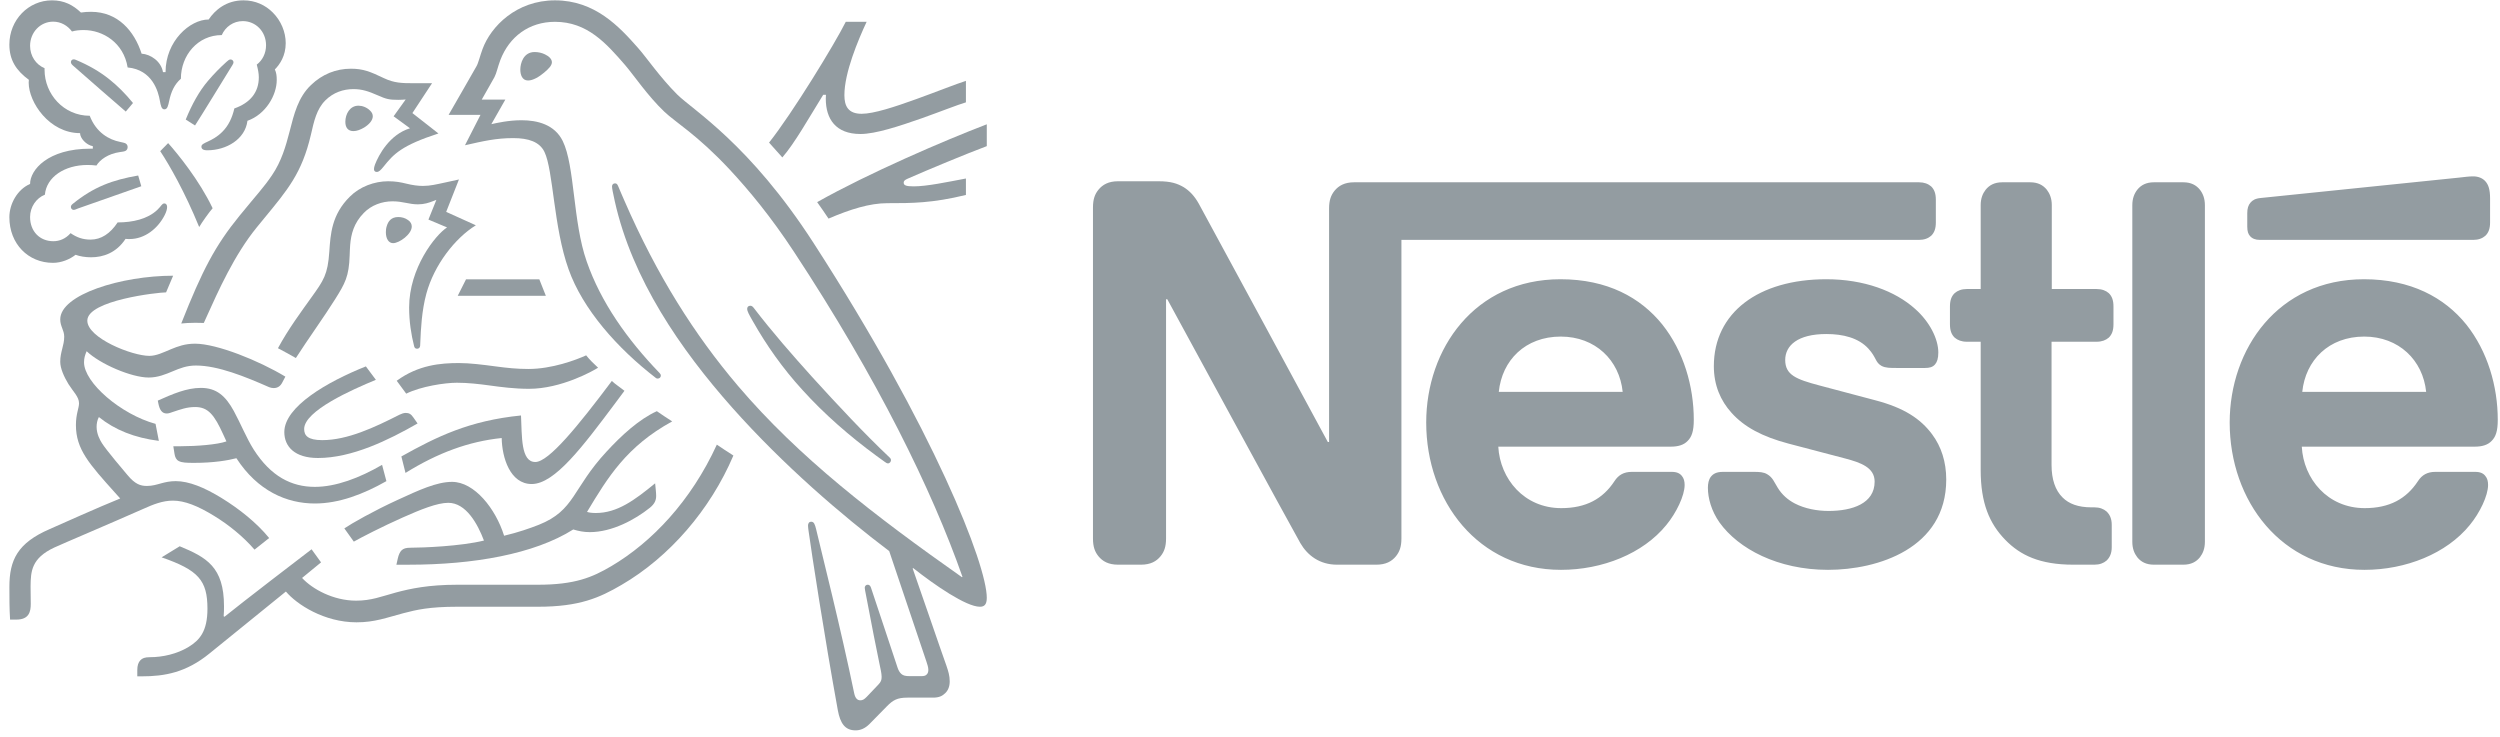 <svg width="95" height="28" viewBox="0 0 95 28" fill="none" xmlns="http://www.w3.org/2000/svg">
<path d="M50.712 7.249C50.58 7.416 50.505 7.601 50.505 7.924V16.797H50.458C50.458 16.797 45.779 8.139 45.553 7.738C45.393 7.454 45.214 7.259 44.979 7.112C44.743 6.976 44.498 6.888 44.028 6.888H42.484C42.126 6.888 41.9 7.015 41.74 7.211C41.608 7.376 41.533 7.563 41.533 7.885V20.462C41.533 20.785 41.608 20.97 41.74 21.136C41.9 21.332 42.126 21.458 42.484 21.458H43.359C43.717 21.458 43.943 21.332 44.103 21.136C44.235 20.97 44.31 20.785 44.31 20.462V11.373H44.358C44.358 11.373 49.215 20.305 49.413 20.638C49.686 21.107 50.147 21.458 50.806 21.458H52.303C52.661 21.458 52.887 21.332 53.047 21.136C53.179 20.97 53.254 20.785 53.254 20.462V9.116H72.921C73.12 9.116 73.27 9.058 73.383 8.96C73.505 8.842 73.562 8.686 73.562 8.452V7.592C73.562 7.357 73.505 7.2 73.383 7.083C73.27 6.986 73.12 6.927 72.921 6.927H51.456C51.099 6.927 50.872 7.054 50.712 7.249ZM59.299 10.611C56.032 10.611 54.196 13.26 54.196 16.055C54.196 19.035 56.164 21.654 59.317 21.654C60.89 21.654 62.434 21.039 63.318 19.953C63.705 19.485 64.016 18.83 64.016 18.429C64.016 18.292 63.987 18.175 63.912 18.087C63.837 17.99 63.723 17.931 63.526 17.931H62.01C61.708 17.931 61.502 18.048 61.351 18.282C60.908 18.957 60.268 19.309 59.327 19.309C57.914 19.309 57.002 18.195 56.935 16.973H63.488C63.78 16.973 63.987 16.904 64.128 16.758C64.288 16.602 64.364 16.377 64.364 15.956C64.364 14.677 63.977 13.348 63.168 12.331C62.34 11.305 61.078 10.611 59.299 10.611ZM69.4 10.611C66.821 10.611 65.126 11.882 65.126 13.914C65.126 14.637 65.38 15.224 65.795 15.683C66.275 16.221 66.962 16.592 67.96 16.856L70.116 17.422C70.709 17.579 71.236 17.765 71.236 18.302C71.236 19.133 70.389 19.416 69.486 19.416C69.043 19.416 68.582 19.328 68.205 19.133C67.941 18.996 67.716 18.8 67.555 18.537C67.414 18.312 67.367 18.145 67.15 18.019C67.018 17.94 66.858 17.931 66.642 17.931H65.475C65.22 17.931 65.098 18.009 65.013 18.116C64.929 18.224 64.9 18.38 64.9 18.537C64.9 18.927 65.032 19.416 65.343 19.856C66.058 20.852 67.555 21.654 69.466 21.654C71.35 21.654 73.957 20.843 73.957 18.224C73.957 17.55 73.769 16.973 73.421 16.504C72.978 15.908 72.348 15.497 71.274 15.214L69.137 14.647C68.252 14.413 67.838 14.247 67.838 13.679C67.838 13.132 68.309 12.693 69.4 12.693C70.041 12.693 70.624 12.839 71.001 13.25C71.311 13.592 71.255 13.768 71.5 13.905C71.65 13.983 71.82 13.983 72.084 13.983H73.148C73.317 13.983 73.44 13.954 73.533 13.846C73.609 13.758 73.656 13.621 73.656 13.396C73.656 12.888 73.336 12.233 72.771 11.735C72.018 11.06 70.832 10.611 69.4 10.611ZM75.266 10.983H74.739C74.541 10.983 74.391 11.041 74.278 11.139C74.155 11.256 74.098 11.413 74.098 11.647V12.321C74.098 12.556 74.155 12.712 74.278 12.83C74.391 12.927 74.541 12.986 74.739 12.986H75.266V17.862C75.266 19.113 75.595 19.895 76.207 20.521C76.772 21.097 77.507 21.458 78.787 21.458H79.587C79.785 21.458 79.935 21.4 80.049 21.302C80.171 21.185 80.246 21.028 80.246 20.794V19.944C80.246 19.709 80.171 19.553 80.049 19.436C79.935 19.338 79.785 19.279 79.587 19.279H79.474C78.966 19.279 78.618 19.143 78.382 18.908C78.1 18.634 77.959 18.214 77.959 17.667V12.986H79.672C79.87 12.986 80.021 12.927 80.133 12.83C80.255 12.712 80.312 12.556 80.312 12.321V11.647C80.312 11.413 80.255 11.256 80.133 11.139C80.021 11.041 79.87 10.983 79.672 10.983H77.968V7.797C77.968 7.542 77.892 7.357 77.78 7.211C77.638 7.035 77.441 6.927 77.149 6.927H76.085C75.793 6.927 75.595 7.035 75.454 7.211C75.341 7.357 75.266 7.542 75.266 7.797V10.983ZM81.028 20.588C81.028 20.843 81.103 21.028 81.216 21.175C81.357 21.351 81.555 21.458 81.847 21.458H82.967C83.259 21.458 83.457 21.351 83.598 21.175C83.711 21.028 83.786 20.843 83.786 20.588V7.797C83.786 7.543 83.711 7.358 83.598 7.211C83.457 7.035 83.259 6.927 82.967 6.927H81.847C81.555 6.927 81.357 7.035 81.216 7.211C81.103 7.358 81.028 7.543 81.028 7.797V20.588ZM56.954 14.891C57.076 13.689 57.962 12.79 59.308 12.79C60.626 12.79 61.539 13.689 61.662 14.891H56.954ZM93.982 9.116C94.18 9.116 94.331 9.058 94.443 8.96C94.566 8.842 94.623 8.686 94.623 8.452V7.542C94.623 7.191 94.557 7.015 94.443 6.888C94.34 6.77 94.171 6.702 93.982 6.702C93.832 6.702 93.681 6.722 93.427 6.751L85.914 7.523C85.698 7.542 85.594 7.611 85.519 7.699C85.434 7.797 85.396 7.924 85.396 8.1V8.607C85.396 8.803 85.434 8.891 85.5 8.97C85.584 9.067 85.707 9.116 85.876 9.116H93.982ZM89.831 10.611C86.564 10.611 84.728 13.26 84.728 16.055C84.728 19.035 86.696 21.654 89.849 21.654C91.422 21.654 92.966 21.039 93.85 19.953C94.237 19.485 94.547 18.83 94.547 18.429C94.547 18.292 94.519 18.175 94.443 18.087C94.369 17.99 94.255 17.931 94.058 17.931H92.542C92.24 17.931 92.034 18.048 91.883 18.282C91.441 18.957 90.8 19.309 89.859 19.309C88.446 19.309 87.533 18.195 87.468 16.973H94.039C94.331 16.973 94.538 16.904 94.679 16.758C94.839 16.602 94.915 16.377 94.915 15.956C94.915 14.677 94.528 13.348 93.719 12.331C92.89 11.305 91.61 10.611 89.831 10.611ZM87.486 14.891C87.609 13.689 88.494 12.79 89.84 12.79C91.158 12.79 92.071 13.689 92.194 14.891H87.486Z" fill="#939CA1"/>
<path d="M30.915 9.233C28.477 5.459 26.336 4.188 25.733 3.59C25.072 2.93 24.567 2.182 24.246 1.822C23.532 1.012 22.608 0.013 21.089 0.013C19.622 0.013 18.652 1.005 18.337 1.863C18.246 2.107 18.174 2.406 18.108 2.515C17.964 2.76 17.316 3.909 17.047 4.365H18.259L17.669 5.52C18.357 5.364 18.848 5.248 19.503 5.248C20.087 5.248 20.505 5.392 20.689 5.772C21.03 6.479 21.03 8.621 21.606 10.233C22.143 11.748 23.454 13.231 24.927 14.366C24.947 14.38 24.967 14.386 24.993 14.386C25.065 14.386 25.111 14.332 25.111 14.278C25.111 14.237 25.098 14.21 25.065 14.176C23.833 12.898 22.831 11.483 22.294 9.934C21.763 8.424 21.848 6.302 21.383 5.357C21.075 4.732 20.421 4.569 19.818 4.569C19.333 4.569 18.881 4.671 18.671 4.718L19.202 3.786H18.305C18.495 3.44 18.691 3.12 18.79 2.93C18.874 2.766 18.908 2.563 19.012 2.284C19.353 1.393 20.106 0.829 21.089 0.829C22.32 0.829 23.041 1.651 23.755 2.474C24.082 2.855 24.619 3.651 25.242 4.242C25.667 4.65 26.48 5.106 27.731 6.446C28.451 7.22 29.29 8.227 30.174 9.573C33.338 14.38 35.414 18.616 36.574 21.92L36.555 21.934C33.234 19.595 30.358 17.385 28.039 14.659C26.395 12.721 24.967 10.477 23.722 7.614C23.636 7.424 23.565 7.247 23.486 7.064C23.454 6.989 23.421 6.968 23.368 6.968C23.303 6.968 23.257 7.016 23.257 7.084C23.257 7.159 23.29 7.322 23.362 7.648C24.023 10.613 25.857 13.271 27.816 15.481C29.768 17.678 31.975 19.568 33.79 20.942L35.205 25.143C35.238 25.246 35.277 25.354 35.277 25.456C35.277 25.531 35.257 25.592 35.212 25.633C35.172 25.674 35.12 25.694 35.002 25.694H34.577C34.393 25.694 34.32 25.667 34.255 25.613C34.19 25.558 34.144 25.476 34.111 25.381C33.987 24.987 33.24 22.777 33.096 22.328C33.069 22.247 33.023 22.219 32.971 22.219C32.906 22.219 32.86 22.274 32.86 22.335C32.86 22.39 32.879 22.451 32.913 22.641C33.102 23.647 33.325 24.776 33.416 25.205C33.456 25.401 33.502 25.586 33.502 25.721C33.502 25.843 33.476 25.912 33.378 26.014L32.939 26.476C32.834 26.585 32.775 26.612 32.69 26.612C32.585 26.612 32.5 26.537 32.46 26.347C31.963 23.933 31.209 20.942 31.013 20.111C30.967 19.929 30.934 19.826 30.829 19.826C30.738 19.826 30.705 19.894 30.705 19.976C30.705 20.037 30.718 20.111 30.724 20.166C30.843 21.023 31.321 24.144 31.838 26.993C31.93 27.482 32.107 27.754 32.513 27.754C32.697 27.754 32.873 27.679 33.037 27.516C33.306 27.237 33.384 27.163 33.705 26.836C33.934 26.605 34.092 26.51 34.484 26.51H35.454C35.683 26.51 35.807 26.449 35.919 26.34C36.024 26.238 36.089 26.095 36.089 25.891C36.089 25.68 36.037 25.511 35.965 25.3C35.716 24.607 34.917 22.26 34.681 21.601L34.701 21.587C35.519 22.233 36.712 23.056 37.236 23.056C37.399 23.056 37.498 22.981 37.498 22.716C37.498 21.465 35.493 16.318 30.915 9.233Z" fill="#939CA1"/>
<path d="M8.427 1.333C8.564 1.02 8.866 0.802 9.226 0.802C9.717 0.802 10.11 1.197 10.11 1.72C10.11 2.026 9.973 2.292 9.757 2.455C9.803 2.632 9.835 2.788 9.835 2.937C9.835 3.509 9.508 3.909 8.905 4.121C8.827 4.467 8.682 4.78 8.446 5.011C8.053 5.405 7.654 5.405 7.654 5.569C7.654 5.657 7.713 5.711 7.876 5.711C8.604 5.711 9.318 5.29 9.403 4.59C10.098 4.345 10.516 3.617 10.516 3.04C10.516 2.889 10.503 2.761 10.444 2.639C10.634 2.448 10.857 2.121 10.857 1.639C10.857 1.217 10.68 0.789 10.366 0.476C10.091 0.197 9.704 0.013 9.252 0.013C8.597 0.013 8.171 0.381 7.929 0.741C7.215 0.741 6.291 1.564 6.291 2.741H6.193C6.127 2.333 5.722 2.06 5.381 2.04C5.106 1.183 4.483 0.449 3.461 0.449C3.344 0.449 3.2 0.456 3.075 0.476C2.774 0.19 2.44 0.013 1.975 0.013C1.083 0.013 0.356 0.755 0.356 1.693C0.356 2.278 0.612 2.679 1.097 3.033C1.097 3.033 1.09 3.108 1.09 3.141C1.09 3.889 1.876 5.059 3.042 5.059C3.042 5.249 3.272 5.508 3.527 5.555V5.65H3.428C1.824 5.65 1.143 6.453 1.143 6.99C0.664 7.194 0.356 7.745 0.356 8.254C0.356 9.267 1.071 9.988 2.014 9.988C2.328 9.988 2.649 9.859 2.872 9.682C3.036 9.743 3.245 9.777 3.461 9.777C3.914 9.777 4.418 9.614 4.771 9.077C4.824 9.084 4.87 9.084 4.922 9.084C5.499 9.084 5.996 8.689 6.259 8.173C6.324 8.044 6.35 7.942 6.35 7.866C6.35 7.792 6.317 7.731 6.245 7.731C6.154 7.731 6.141 7.819 5.977 7.976C5.61 8.323 5.046 8.452 4.47 8.452C4.188 8.88 3.841 9.105 3.442 9.105C3.147 9.105 2.918 9.023 2.682 8.86C2.492 9.077 2.256 9.166 2.027 9.166C1.51 9.166 1.143 8.792 1.143 8.247C1.143 7.866 1.378 7.527 1.706 7.398C1.765 6.725 2.459 6.269 3.324 6.269C3.435 6.269 3.547 6.276 3.665 6.29C3.795 6.072 4.11 5.841 4.555 5.779C4.647 5.766 4.719 5.759 4.771 5.732C4.824 5.704 4.85 5.65 4.85 5.589C4.85 5.535 4.83 5.487 4.778 5.453C4.732 5.426 4.653 5.413 4.562 5.392C4.149 5.31 3.658 5.045 3.409 4.399C2.42 4.399 1.693 3.576 1.693 2.652V2.591C1.365 2.455 1.143 2.128 1.143 1.741C1.143 1.231 1.529 0.823 2.02 0.823C2.315 0.823 2.571 0.973 2.735 1.197C2.872 1.156 3.029 1.142 3.18 1.142C3.914 1.142 4.699 1.625 4.85 2.563C5.794 2.652 6.016 3.482 6.075 3.828C6.108 4.005 6.134 4.155 6.245 4.155C6.363 4.155 6.389 4.018 6.429 3.835C6.501 3.488 6.626 3.209 6.874 2.992C6.874 2.101 7.516 1.333 8.427 1.333Z" fill="#939CA1"/>
<path d="M10.333 6.663C10.024 7.119 9.802 7.343 9.101 8.2C8.178 9.335 7.693 10.254 6.887 12.293C7.018 12.279 7.208 12.266 7.418 12.266C7.523 12.266 7.607 12.266 7.745 12.272L7.843 12.055C8.296 11.049 8.904 9.688 9.756 8.641L10.051 8.281C10.928 7.214 11.472 6.581 11.813 5.126C11.931 4.61 12.029 4.148 12.364 3.814C12.664 3.515 13.045 3.386 13.431 3.386C13.758 3.386 14.001 3.468 14.355 3.623C14.676 3.766 14.793 3.794 15.134 3.794C15.252 3.794 15.337 3.787 15.416 3.78L14.957 4.419L15.58 4.875C14.8 5.112 14.388 5.895 14.249 6.255C14.223 6.33 14.211 6.378 14.211 6.425C14.211 6.48 14.237 6.534 14.316 6.534C14.4 6.534 14.466 6.466 14.577 6.33C14.957 5.854 15.259 5.527 16.66 5.072L15.671 4.297L16.418 3.162H15.717C15.272 3.162 14.977 3.155 14.591 2.971C14.066 2.72 13.798 2.611 13.333 2.611C12.763 2.611 12.245 2.822 11.82 3.229C11.328 3.698 11.177 4.324 11.001 5.011C10.863 5.541 10.7 6.126 10.333 6.663Z" fill="#939CA1"/>
<path d="M11.839 11.294C11.466 11.817 10.954 12.504 10.562 13.232C10.686 13.293 11.099 13.524 11.243 13.605C11.695 12.898 12.324 12.029 12.736 11.369C13.11 10.77 13.261 10.512 13.287 9.709C13.294 9.574 13.294 9.444 13.306 9.315C13.339 8.901 13.444 8.479 13.824 8.092C14.105 7.799 14.512 7.65 14.918 7.65C15.311 7.65 15.54 7.765 15.881 7.765C16.123 7.765 16.3 7.704 16.457 7.643L16.582 7.595L16.28 8.344L16.988 8.642C16.536 8.935 15.547 10.193 15.547 11.682C15.547 12.219 15.625 12.715 15.737 13.157C15.75 13.204 15.776 13.252 15.848 13.252C15.914 13.252 15.96 13.211 15.966 13.137L15.973 12.98C15.992 12.524 16.025 11.804 16.202 11.158C16.497 10.07 17.289 9.05 18.082 8.561L16.955 8.051L17.44 6.82L16.91 6.936C16.589 7.004 16.352 7.065 16.071 7.065C15.887 7.065 15.678 7.038 15.429 6.976C15.239 6.929 15.036 6.888 14.748 6.888C14.23 6.888 13.673 7.092 13.294 7.473C12.599 8.16 12.56 8.901 12.514 9.561C12.455 10.437 12.297 10.655 11.839 11.294Z" fill="#939CA1"/>
<path d="M28.648 11.707C28.602 11.646 28.563 11.618 28.511 11.618C28.432 11.618 28.393 11.673 28.393 11.734C28.393 11.83 28.458 11.945 28.622 12.231C29.12 13.108 29.736 13.992 30.496 14.822C31.314 15.726 32.277 16.569 33.306 17.323L33.627 17.555C33.673 17.589 33.706 17.609 33.745 17.609C33.811 17.609 33.857 17.541 33.857 17.487C33.857 17.453 33.843 17.418 33.804 17.384C32.848 16.481 31.819 15.379 30.856 14.319C30.102 13.482 29.329 12.598 28.648 11.707Z" fill="#939CA1"/>
<path d="M7.569 8.627C7.667 8.457 7.962 8.042 8.08 7.913C7.576 6.853 6.75 5.84 6.389 5.438L6.088 5.744C6.435 6.268 7.018 7.281 7.569 8.627Z" fill="#939CA1"/>
<path d="M2.767 2.486C2.708 2.431 2.695 2.397 2.695 2.357C2.695 2.31 2.728 2.255 2.8 2.255C2.826 2.255 2.852 2.262 2.885 2.276C3.37 2.479 3.783 2.717 4.15 3.01C4.458 3.254 4.76 3.554 5.054 3.914L4.779 4.24C4.439 3.947 3.337 2.99 2.767 2.486Z" fill="#939CA1"/>
<path d="M7.411 4.768L7.058 4.543C7.287 3.979 7.569 3.462 7.903 3.074C8.139 2.796 8.362 2.571 8.611 2.347C8.67 2.299 8.703 2.259 8.761 2.259C8.827 2.259 8.873 2.313 8.873 2.367C8.873 2.394 8.86 2.428 8.834 2.469C8.434 3.115 7.654 4.394 7.411 4.768Z" fill="#939CA1"/>
<path d="M2.97 7.92C2.885 7.954 2.845 7.975 2.8 7.975C2.728 7.975 2.694 7.913 2.694 7.865C2.694 7.818 2.714 7.791 2.76 7.75C3.566 7.097 4.275 6.839 5.251 6.669L5.369 7.077L2.97 7.92Z" fill="#939CA1"/>
<path d="M19.772 2.644C19.772 2.406 19.89 1.977 20.316 1.977C20.46 1.977 20.598 2.011 20.709 2.066C20.867 2.14 20.972 2.249 20.972 2.365C20.972 2.487 20.854 2.61 20.677 2.759C20.493 2.915 20.257 3.059 20.067 3.059C19.838 3.059 19.772 2.834 19.772 2.644Z" fill="#939CA1"/>
<path d="M13.123 4.629C13.123 4.336 13.293 4.016 13.621 4.016C13.766 4.016 13.936 4.077 14.061 4.201C14.133 4.268 14.166 4.343 14.166 4.418C14.166 4.581 14.015 4.737 13.838 4.846C13.7 4.928 13.556 4.982 13.432 4.982C13.228 4.982 13.123 4.852 13.123 4.629Z" fill="#939CA1"/>
<path d="M14.663 8.825C14.663 8.758 14.669 8.676 14.696 8.594C14.748 8.418 14.859 8.247 15.135 8.247C15.26 8.247 15.397 8.281 15.508 8.364C15.607 8.431 15.647 8.519 15.647 8.608C15.647 8.9 15.175 9.24 14.938 9.24C14.768 9.24 14.663 9.07 14.663 8.825Z" fill="#939CA1"/>
<path d="M12.082 17.404C11.198 17.404 10.804 16.969 10.804 16.419C10.804 15.453 12.435 14.508 13.903 13.923L14.283 14.433C13.379 14.807 11.558 15.61 11.558 16.303C11.558 16.548 11.695 16.725 12.245 16.725C13.202 16.725 14.231 16.242 15.181 15.759C15.253 15.725 15.338 15.691 15.417 15.691C15.541 15.691 15.62 15.732 15.711 15.868L15.868 16.092C14.761 16.725 13.379 17.404 12.082 17.404Z" fill="#939CA1"/>
<path d="M14.519 17.664C13.654 18.167 12.757 18.501 11.964 18.501C11.079 18.501 10.293 18.106 9.638 17.079C9.364 16.644 9.147 16.1 8.885 15.618C8.571 15.046 8.23 14.74 7.634 14.74C7.09 14.74 6.559 14.972 5.996 15.223L6.022 15.352C6.068 15.563 6.147 15.713 6.337 15.713C6.422 15.713 6.507 15.672 6.553 15.659C6.868 15.556 7.096 15.467 7.418 15.467C7.909 15.467 8.145 15.767 8.479 16.501L8.604 16.773C8.263 16.896 7.463 16.957 6.868 16.957H6.586L6.632 17.249C6.651 17.372 6.698 17.474 6.796 17.521C6.913 17.582 7.084 17.589 7.379 17.589C8.125 17.589 8.669 17.494 8.983 17.412C9.789 18.657 10.896 19.133 11.964 19.133C12.874 19.133 13.798 18.786 14.683 18.283L14.519 17.664Z" fill="#939CA1"/>
<path d="M15.409 17.971L15.252 17.345C16.601 16.591 17.833 15.985 19.798 15.788C19.838 16.57 19.785 17.556 20.342 17.556C20.852 17.556 21.966 16.189 23.25 14.476C23.368 14.591 23.558 14.714 23.729 14.85L23.401 15.291C22.149 16.965 21.082 18.393 20.204 18.393C19.385 18.393 19.077 17.393 19.064 16.645C17.813 16.774 16.634 17.209 15.409 17.971Z" fill="#939CA1"/>
<path d="M32.742 4.324C32.231 4.324 32.087 4.031 32.087 3.617C32.087 2.76 32.605 1.53 32.932 0.829H32.139C31.727 1.658 30.102 4.317 29.224 5.419L29.729 5.982C30.2 5.439 30.718 4.514 31.281 3.603H31.386C31.386 3.651 31.38 3.705 31.38 3.753C31.38 4.521 31.759 5.092 32.696 5.092C33.273 5.092 34.176 4.793 35.028 4.494C35.736 4.242 36.384 3.984 36.705 3.889V3.073C36.338 3.188 35.592 3.487 34.818 3.766C34.006 4.059 33.207 4.324 32.742 4.324Z" fill="#939CA1"/>
<path d="M34.491 6.79C35.277 6.444 36.685 5.859 37.498 5.553V4.723C35.866 5.349 33.004 6.58 31.052 7.681C31.104 7.748 31.445 8.245 31.484 8.307C32.309 7.953 33.05 7.721 33.718 7.721C34.655 7.721 35.421 7.721 36.705 7.408V6.783C35.984 6.92 35.218 7.082 34.72 7.082C34.425 7.082 34.34 7.041 34.34 6.94C34.34 6.879 34.379 6.838 34.491 6.79Z" fill="#939CA1"/>
<path d="M17.709 10.614L17.394 11.24H20.742L20.494 10.614H17.709Z" fill="#939CA1"/>
<path d="M5.649 14.346C6.003 14.346 6.291 14.223 6.567 14.108C6.828 13.999 7.09 13.89 7.444 13.89C8.283 13.89 9.317 14.312 10.228 14.713C10.281 14.733 10.339 14.747 10.398 14.747C10.543 14.747 10.654 14.679 10.726 14.536L10.844 14.312C9.842 13.707 8.243 13.06 7.411 13.06C7.032 13.06 6.756 13.163 6.495 13.271C6.2 13.394 5.944 13.523 5.675 13.523C5.014 13.523 3.318 12.843 3.318 12.184C3.318 11.409 6.016 11.11 6.311 11.11L6.579 10.477C4.621 10.477 2.289 11.191 2.289 12.136C2.289 12.408 2.44 12.544 2.44 12.795C2.44 13.135 2.289 13.367 2.289 13.747C2.289 13.999 2.433 14.319 2.603 14.598C2.787 14.89 3.003 15.08 3.003 15.325C3.003 15.508 2.885 15.726 2.885 16.154C2.885 17.072 3.39 17.63 4.372 18.724L4.568 18.942C3.757 19.269 2.243 19.949 1.889 20.105C0.664 20.635 0.357 21.281 0.357 22.301C0.357 22.695 0.357 23.144 0.383 23.545H0.618C1.11 23.545 1.169 23.239 1.169 22.947C1.169 22.75 1.162 22.526 1.162 22.28C1.169 21.717 1.189 21.213 2.066 20.805C2.42 20.642 4.156 19.908 5.446 19.337C5.826 19.166 6.18 19.024 6.573 19.024C7.012 19.024 7.516 19.221 8.145 19.609C8.676 19.935 9.233 20.377 9.672 20.886L10.228 20.445C9.75 19.86 9.089 19.337 8.427 18.929C7.765 18.521 7.176 18.283 6.678 18.283C6.462 18.283 6.285 18.323 6.134 18.364C5.958 18.412 5.793 18.466 5.584 18.466C5.342 18.466 5.138 18.405 4.843 18.051C4.732 17.922 4.025 17.086 3.874 16.841C3.802 16.726 3.671 16.494 3.671 16.222C3.671 16.107 3.691 15.971 3.757 15.848C4.365 16.338 5.119 16.637 6.036 16.753L5.911 16.107C4.595 15.747 3.193 14.543 3.193 13.768C3.193 13.605 3.232 13.489 3.292 13.346C3.802 13.836 5.001 14.346 5.649 14.346Z" fill="#939CA1"/>
<path d="M15.075 14.469C15.901 13.864 16.752 13.796 17.44 13.796C17.853 13.796 18.337 13.857 18.848 13.925C19.261 13.98 19.634 14.021 20.08 14.021C20.977 14.021 21.881 13.681 22.274 13.503C22.386 13.647 22.576 13.837 22.727 13.973C22.536 14.095 21.331 14.775 20.1 14.775C19.556 14.775 19.038 14.708 18.593 14.646C18.2 14.592 17.774 14.544 17.361 14.544C16.91 14.544 15.999 14.68 15.436 14.959L15.075 14.469Z" fill="#939CA1"/>
<path d="M27.24 16.896C26.257 19.045 24.763 20.608 23.231 21.513C22.504 21.941 21.849 22.22 20.434 22.22H17.375C16.281 22.22 15.593 22.369 15.056 22.512C14.479 22.669 14.113 22.825 13.53 22.825C12.665 22.825 11.866 22.383 11.479 21.962L12.2 21.37L11.84 20.873C11.63 21.03 9.069 22.995 8.531 23.437L8.499 23.417C8.512 23.281 8.512 23.158 8.512 23.036C8.512 21.54 7.843 21.179 6.829 20.758L6.141 21.179C7.536 21.663 7.883 22.05 7.883 23.131C7.883 23.988 7.588 24.327 7.162 24.586C6.723 24.852 6.18 24.973 5.702 24.973C5.498 24.973 5.407 25.014 5.335 25.089C5.256 25.171 5.217 25.293 5.217 25.463V25.701H5.381C6.258 25.701 7.071 25.558 7.962 24.831L10.864 22.478C11.276 22.968 12.318 23.648 13.549 23.648C14.243 23.648 14.689 23.471 15.331 23.301C15.829 23.171 16.314 23.056 17.375 23.056H20.447C22.019 23.056 22.779 22.716 23.617 22.227C25.439 21.166 26.991 19.371 27.869 17.31C27.64 17.161 27.423 17.025 27.24 16.896Z" fill="#939CA1"/>
<path d="M22.307 19.453C23.1 18.134 23.807 16.965 25.543 16.013C25.36 15.898 25.098 15.721 24.96 15.625C24.285 15.931 23.618 16.543 23.048 17.162C21.738 18.576 21.855 19.392 20.473 19.943C20.126 20.079 19.7 20.228 19.156 20.358C18.835 19.331 18.03 18.311 17.178 18.311C16.588 18.311 15.907 18.63 15.121 18.991C14.198 19.413 13.353 19.895 13.085 20.079L13.445 20.582C13.72 20.425 14.512 20.017 15.305 19.664C15.993 19.358 16.615 19.107 17.034 19.107C17.709 19.107 18.148 19.902 18.39 20.541C17.506 20.759 16.051 20.813 15.613 20.813C15.409 20.813 15.338 20.847 15.265 20.908C15.2 20.969 15.147 21.078 15.115 21.228L15.063 21.459H15.534C17.984 21.459 20.297 21.058 21.783 20.12C21.993 20.181 22.177 20.221 22.412 20.221C23.263 20.221 24.141 19.739 24.692 19.297C24.888 19.14 24.934 18.997 24.934 18.841C24.934 18.767 24.927 18.699 24.921 18.63L24.895 18.366C24.109 19.011 23.453 19.494 22.642 19.494C22.497 19.494 22.393 19.48 22.307 19.453Z" fill="#939CA1"/>
</svg>

